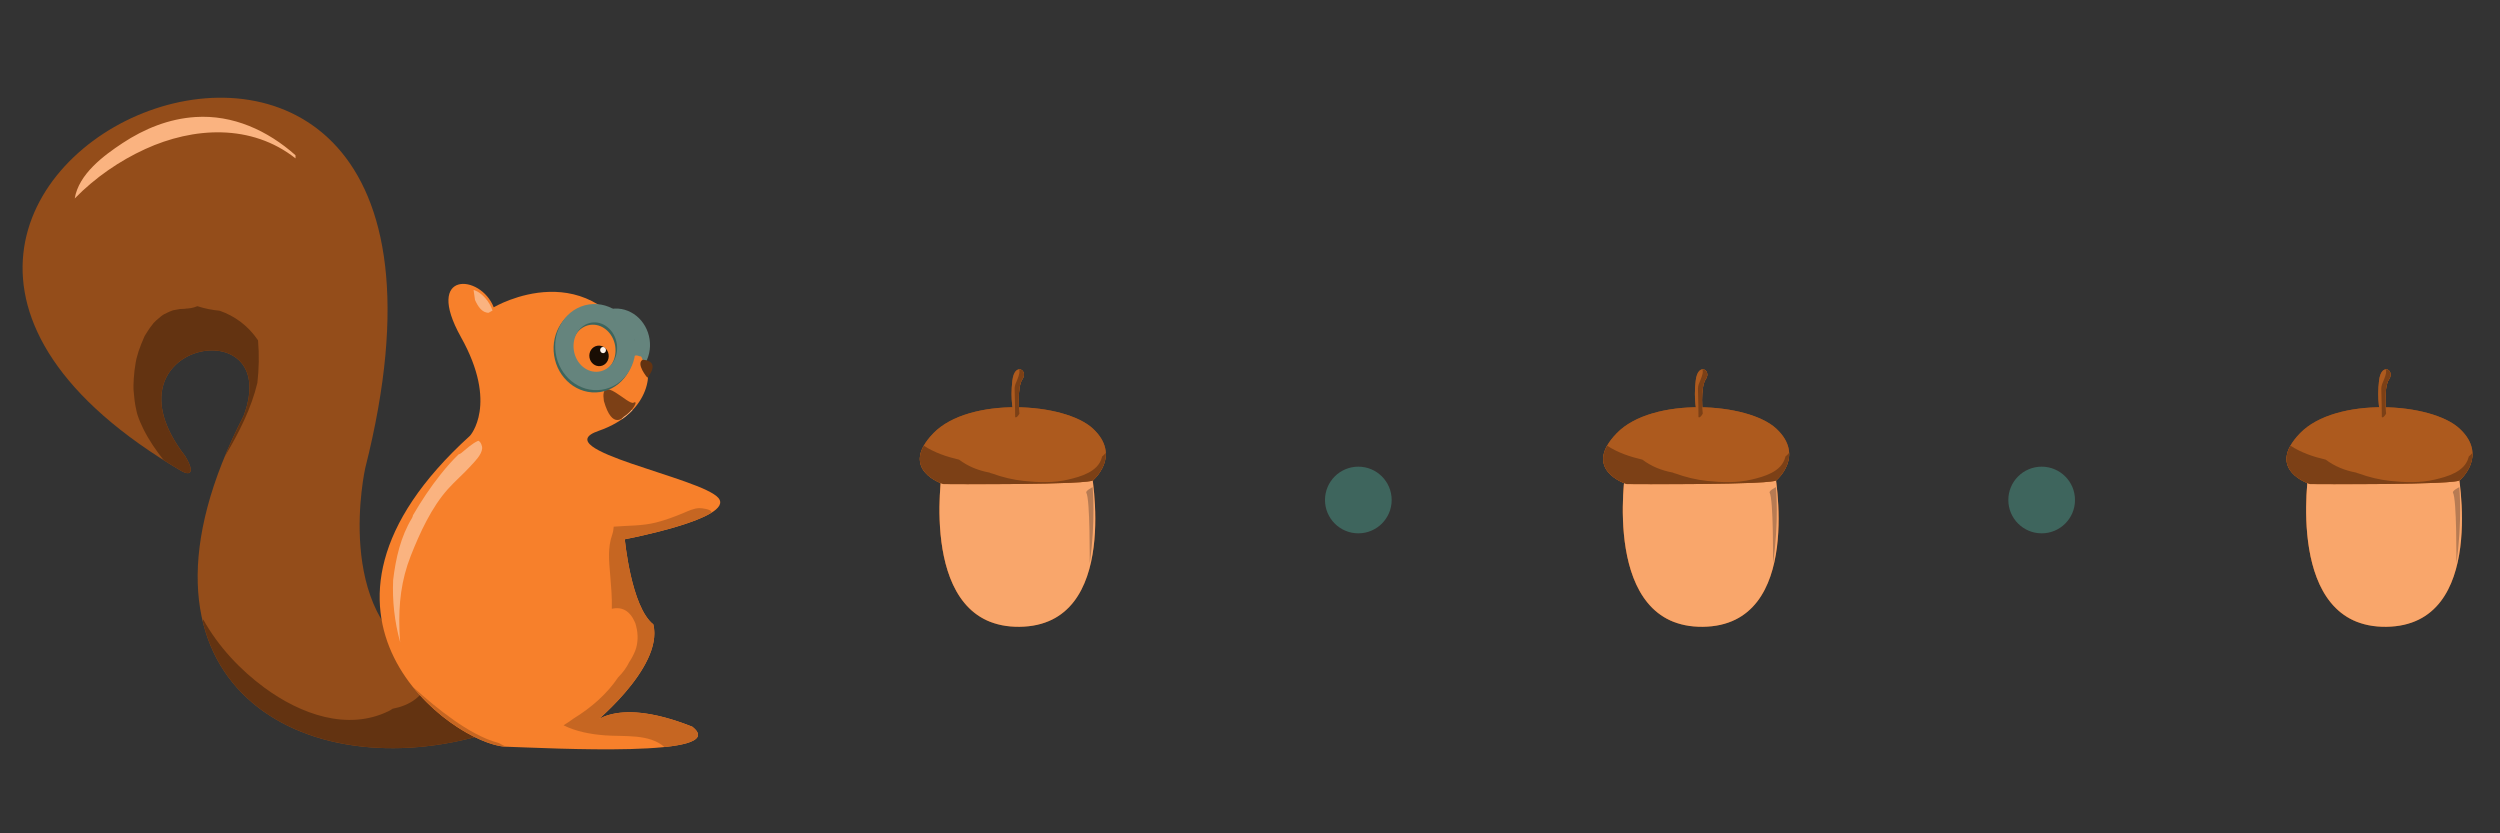 <svg width="300" height="100" viewBox="0 0 300 100" fill="none" xmlns="http://www.w3.org/2000/svg">
<rect x="0" y="0" width="300" height="100" fill="#333333" stroke="none"/>
<g clip-path="url(#clip0_1341_3290)">
<path d="M57.385 88.344C35.493 94.4 13.058 81.311 29.237 49.901C34.096 36.932 11.679 41.069 22.205 54.71C23.456 56.768 22.804 57.116 21.773 56.523C-38.088 21.375 63.99 -23.517 43.825 56.186C43.825 56.186 39.897 73.759 51.081 79.309C62.266 84.86 63.305 83.954 57.385 88.344Z" fill="#944D1A"/>
<path d="M31.753 82.535C36.051 85.694 41.695 87.754 46.651 85.327C46.816 85.248 46.964 85.153 47.096 85.053C48.095 84.86 49.051 84.513 49.86 83.889C51.388 82.706 51.689 81.045 51.259 79.397C62.276 84.851 63.275 83.978 57.387 88.347C42.571 92.444 27.508 87.774 24.332 74.588C24.347 74.501 24.367 74.416 24.385 74.328C26.196 77.602 28.867 80.417 31.753 82.538L31.753 82.535Z" fill="#633311"/>
<path d="M14.67 17.196C17.334 15.435 20.286 14.245 23.458 14.043C27.94 13.755 32.095 15.639 35.455 18.624C35.449 18.757 35.452 18.884 35.466 19.007C30.149 14.819 23.207 15.244 17.438 17.882C14.388 19.276 11.427 21.294 8.968 23.816C9.449 20.874 12.467 18.655 14.668 17.199L14.67 17.196Z" fill="#FAB380"/>
<path d="M16.027 46.802C16.022 46.705 16.019 46.636 16.017 46.591C16.017 46.486 16.016 46.384 16.017 46.279C16.022 46.001 16.034 45.725 16.051 45.447C16.091 44.8 16.168 44.154 16.281 43.517C16.309 43.358 16.341 43.199 16.374 43.042C16.448 42.753 16.529 42.466 16.62 42.185C16.814 41.584 17.055 41.014 17.306 40.436C17.327 40.391 17.343 40.353 17.355 40.322C17.372 40.296 17.395 40.263 17.423 40.216C17.607 39.926 17.779 39.631 17.979 39.351C18.126 39.144 18.285 38.947 18.441 38.749C18.548 38.638 18.657 38.532 18.77 38.427C18.952 38.26 19.142 38.101 19.335 37.95C19.409 37.894 19.488 37.839 19.562 37.785C19.597 37.765 19.642 37.741 19.701 37.705C19.927 37.603 20.141 37.478 20.369 37.384C20.493 37.333 20.62 37.286 20.747 37.239C20.763 37.237 20.779 37.232 20.797 37.227C21.056 37.183 21.31 37.122 21.57 37.087C21.697 37.071 22.791 37.045 22.138 37.032C22.678 37.042 23.202 36.946 23.67 36.745C23.684 36.745 23.699 36.748 23.713 36.749C24.574 37.033 25.46 37.199 26.355 37.286C28.189 37.922 29.786 39.097 30.964 40.839C31.109 42.542 31.08 44.247 30.887 45.932C30.167 48.992 28.67 51.932 27.012 54.717C27.002 54.729 26.992 54.743 26.98 54.755C27.627 53.188 28.378 51.572 29.237 49.901C34.096 36.932 11.679 41.069 22.205 54.71C23.456 56.768 22.804 57.116 21.773 56.523C21.043 56.094 20.339 55.663 19.655 55.232C18.726 54.062 17.88 52.834 17.214 51.494C16.954 50.971 16.721 50.442 16.534 49.886C16.507 49.806 16.483 49.724 16.457 49.643C16.446 49.6 16.432 49.542 16.411 49.463C16.362 49.203 16.297 48.946 16.248 48.684C16.135 48.057 16.087 47.432 16.025 46.8L16.027 46.802Z" fill="#633311"/>
<path d="M46.898 75.964C47.115 76.231 47.34 76.492 47.58 76.743C47.421 76.809 47.274 76.896 47.141 76.994C47.075 76.652 46.986 76.308 46.898 75.964Z" fill="#633311"/>
<path d="M74.323 44.925C72.644 45.179 71.058 43.889 70.779 42.045C70.5 40.2 71.635 38.5 73.313 38.246C74.992 37.992 76.578 39.282 76.857 41.126C77.136 42.971 76.001 44.671 74.323 44.925Z" stroke="#3E655D" stroke-width="1.82" stroke-miterlimit="10"/>
<path d="M74.516 44.646C72.838 44.9 71.251 43.61 70.972 41.766C70.693 39.921 71.828 38.221 73.506 37.967C75.185 37.713 76.771 39.003 77.05 40.847C77.329 42.691 76.194 44.392 74.516 44.646Z" stroke="#65847D" stroke-width="1.82" stroke-miterlimit="10"/>
<path d="M59.246 36.876C59.246 36.876 71.114 29.839 77.125 43.163C78.422 43.966 78.314 49.475 71.832 51.703C65.35 53.931 84.203 57.324 86.218 59.766C88.233 62.209 74.974 64.712 74.974 64.712C74.974 64.712 75.732 72.837 78.4 74.931C79.671 80.232 70.635 87.341 70.635 87.341C70.635 87.341 73.07 83.227 83.077 87.208C87.879 90.977 66.066 89.779 60.631 89.602C54.47 89.284 32.623 73.859 56.402 52.288C56.402 52.288 59.831 48.523 55.321 40.466C50.811 32.408 57.699 32.865 59.246 36.876Z" fill="#F7802B"/>
<path d="M72.627 88.246C70.905 88.116 69.135 87.792 67.626 87.036C68.039 86.779 68.443 86.508 68.825 86.226C70.923 84.937 72.804 83.317 74.181 81.274C74.709 80.752 75.177 80.132 75.511 79.448C75.794 79.02 76.036 78.569 76.225 78.089C76.563 77.233 76.6 76.122 76.341 75.155C76.301 74.939 76.233 74.737 76.132 74.552C75.663 73.472 74.755 72.735 73.419 73.057C73.455 71.711 73.336 70.348 73.224 69.014C73.079 67.296 72.915 65.74 73.457 64.182C73.569 63.861 73.629 63.529 73.645 63.2C75.338 63.059 77.052 63.124 78.721 62.7C79.856 62.411 80.953 62.005 82.037 61.55C82.644 61.293 83.247 61 83.913 60.976C84.175 60.967 85.422 61.095 85.4 61.511C82.591 63.271 74.976 64.709 74.976 64.709C74.976 64.709 75.734 72.834 78.402 74.928C79.374 78.983 74.314 84.098 71.882 86.276C73.454 85.406 76.752 84.688 83.079 87.205C84.842 88.589 83.015 89.302 79.73 89.644C77.927 88.031 74.882 88.414 72.627 88.246Z" fill="#C66622"/>
<path d="M54.463 86.419C55.883 87.413 57.896 88.664 59.869 89.165C60.145 89.323 60.425 89.468 60.707 89.603C60.683 89.601 60.655 89.6 60.631 89.599C58.145 89.47 53.105 86.881 49.541 82.419C51.111 83.847 52.735 85.207 54.462 86.416L54.463 86.419Z" fill="#C66622"/>
<path d="M56.831 34.794C56.876 34.808 56.919 34.816 56.964 34.834C57.846 35.16 58.762 36.21 59.102 37.265C58.989 37.327 58.875 37.392 58.764 37.454C58.725 37.477 58.689 37.502 58.651 37.528C57.847 37.56 57.333 36.741 57.001 35.997C56.95 35.595 56.896 35.191 56.829 34.795L56.831 34.794Z" fill="#FAB380"/>
<path d="M75.138 48.837C75.394 48.965 75.647 49.094 75.892 49.227C75.525 49.61 75.092 49.98 74.594 50.327C74.808 49.845 74.989 49.349 75.135 48.837L75.138 48.837Z" fill="#FAB380"/>
<path d="M57.858 53.815C57.8 54.581 56.967 55.383 56.499 55.898C55.621 56.87 54.624 57.71 53.751 58.686C51.793 60.87 50.386 63.926 49.294 66.693C48.144 69.611 47.823 72.468 47.935 75.633C47.952 76.12 47.98 76.605 48.025 77.087C47.35 74.64 47.063 72.104 47.178 69.597C47.49 66.996 48.079 64.407 49.421 62.197C49.497 62.073 49.539 61.949 49.558 61.827C50.552 60.123 51.635 58.484 52.862 56.943C53.532 56.102 54.251 55.277 55.033 54.522C55.146 54.495 55.26 54.438 55.369 54.349C56.01 53.83 56.642 53.223 57.398 52.886C57.69 53.014 57.882 53.505 57.858 53.815Z" fill="#FAB380"/>
<path d="M72.068 43.927C71.433 44.023 70.836 43.555 70.734 42.88C70.632 42.206 71.064 41.582 71.699 41.486C72.334 41.39 72.931 41.859 73.033 42.533C73.135 43.207 72.703 43.831 72.068 43.927Z" fill="#190D04"/>
<path d="M72.421 42.376C72.231 42.405 72.052 42.264 72.021 42.062C71.99 41.859 72.12 41.672 72.31 41.643C72.501 41.615 72.68 41.755 72.711 41.958C72.741 42.16 72.612 42.347 72.421 42.376Z" fill="#FEF2EA"/>
<path d="M77.687 45.325C77.687 45.325 79.416 43.358 77.125 43.163C76.263 43.653 77.687 45.325 77.687 45.325Z" fill="#633311"/>
<path d="M74.866 49.996C74.866 49.996 73.478 51.704 72.465 48.112C71.949 44.694 75.371 48.672 76.024 48.323C76.677 47.975 75.942 49.334 74.866 49.996Z" fill="#7C4016"/>
<path d="M71.855 45.957C69.83 46.263 67.916 44.708 67.58 42.483C67.243 40.259 68.612 38.207 70.637 37.901C72.662 37.595 74.576 39.151 74.913 41.375C75.249 43.6 73.88 45.651 71.855 45.957Z" stroke="#3E655D" stroke-width="2.2" stroke-miterlimit="10"/>
<path d="M72.048 45.678C70.023 45.984 68.109 44.429 67.773 42.204C67.436 39.98 68.805 37.928 70.83 37.622C72.855 37.316 74.769 38.871 75.106 41.096C75.442 43.321 74.073 45.372 72.048 45.678Z" stroke="#65847D" stroke-width="2.2" stroke-miterlimit="10"/>
<path d="M76.941 41.942C76.941 41.942 76.177 41.558 75.331 42.185" stroke="#65847D" stroke-width="1.66" stroke-miterlimit="10" stroke-linecap="round"/>
</g>
<path d="M130.908 56.249C130.908 56.249 134.623 75.074 122.35 75.214C110.077 75.355 113.055 56.442 113.055 56.442C113.055 56.442 121.104 48.895 130.908 56.249Z" fill="#944D1A"/>
<path d="M113.055 56.442C113.055 56.442 121.104 48.895 130.908 56.249C130.908 56.249 130.99 56.665 131.09 57.374C130.812 57.285 130.517 57.247 130.228 57.269C130.159 57.274 129.603 57.3 129.613 57.306C129.337 57.308 129.06 57.295 128.784 57.28C128.195 57.246 127.607 57.185 127.022 57.112C125.885 56.973 124.753 56.786 123.614 56.674C121.445 56.458 119.203 56.568 117.025 56.787C116.467 56.363 115.743 56.251 115.04 56.538C114.062 56.936 113.562 58.343 114.043 59.347C114.047 59.357 114.051 59.365 114.056 59.375C114.024 59.399 113.99 59.422 113.959 59.449C113.377 59.945 113.211 61.016 113.757 61.636C114.174 62.108 114.468 62.584 114.474 63.208C114.481 63.958 114.183 64.673 113.893 65.336C113.559 66.097 114.026 67.062 114.732 67.365C115.218 67.574 115.715 67.481 116.099 67.195C116.241 67.51 116.396 67.816 116.563 68.117C116.558 68.228 116.562 68.347 116.58 68.472C116.903 70.766 117.62 72.982 119.004 74.687C110.665 71.637 113.055 56.446 113.055 56.446L113.055 56.442Z" fill="#944D1A"/>
<path d="M131.209 57.587C131.209 57.587 134.582 54.664 131.179 51.461C127.777 48.256 116.28 47.581 112.01 51.984C107.741 56.388 113.2 58.09 113.2 58.09C113.2 58.09 131.322 58.231 131.209 57.587Z" fill="#944D1A"/>
<path d="M110.853 53.48C112.131 54.319 113.611 54.814 115.09 55.158C116.174 55.975 117.414 56.466 118.728 56.706C118.829 56.759 118.935 56.797 119.048 56.818C120.282 57.266 121.559 57.574 122.853 57.711C124.612 57.897 126.465 57.957 128.191 57.547C129.666 57.198 131.766 56.633 132.224 54.895C132.233 54.859 132.24 54.824 132.248 54.787C132.41 54.656 132.56 54.509 132.696 54.34C132.782 56.224 131.21 57.587 131.21 57.587C131.322 58.229 113.201 58.089 113.201 58.089C113.201 58.089 108.997 56.778 110.855 53.48L110.853 53.48Z" fill="#944D1A"/>
<path d="M122.333 49.633C122.333 49.633 121.987 46.52 122.7 45.489C123.414 44.458 121.762 43.389 121.486 45.673C121.211 47.956 121.585 49.614 121.765 49.983C121.945 50.351 122.333 49.633 122.333 49.633Z" fill="#944D1A"/>
<path d="M121.767 47.182C121.75 46.816 121.721 46.463 121.847 46.117C122.018 45.646 122.222 45.287 122.32 44.778C122.35 44.622 122.338 44.465 122.296 44.319C122.739 44.292 123.111 44.896 122.7 45.489C121.987 46.52 122.333 49.633 122.333 49.633C122.333 49.633 122.014 50.223 121.82 50.055C121.796 49.097 121.812 48.14 121.767 47.182Z" fill="#944D1A"/>
<path d="M130.908 56.249C130.908 56.249 134.623 75.074 122.35 75.214C110.077 75.355 113.055 56.442 113.055 56.442C113.055 56.442 121.104 48.895 130.908 56.249Z" fill="#F9A66B"/>
<path d="M131.209 57.587C131.209 57.587 134.582 54.664 131.179 51.461C127.777 48.256 116.28 47.581 112.01 51.984C107.741 56.388 113.2 58.09 113.2 58.09C113.2 58.09 131.322 58.231 131.209 57.587Z" fill="#AD5A1E"/>
<path d="M110.853 53.48C112.131 54.319 113.611 54.814 115.09 55.158C116.174 55.975 117.414 56.466 118.728 56.706C118.829 56.759 118.935 56.797 119.048 56.818C120.282 57.266 121.559 57.574 122.853 57.711C124.612 57.897 126.465 57.957 128.191 57.547C129.666 57.198 131.766 56.633 132.224 54.895C132.233 54.859 132.24 54.824 132.248 54.787C132.41 54.656 132.56 54.509 132.696 54.34C132.782 56.224 131.21 57.587 131.21 57.587C131.322 58.229 113.201 58.089 113.201 58.089C113.201 58.089 108.997 56.778 110.855 53.48L110.853 53.48Z" fill="#7C4016"/>
<path d="M122.333 49.633C122.333 49.633 121.987 46.52 122.7 45.489C123.414 44.458 121.762 43.389 121.486 45.673C121.211 47.956 121.585 49.614 121.765 49.983C121.945 50.351 122.333 49.633 122.333 49.633Z" fill="#AD5A1E"/>
<path d="M121.767 47.182C121.75 46.816 121.721 46.463 121.847 46.117C122.018 45.646 122.222 45.287 122.32 44.778C122.35 44.622 122.338 44.465 122.296 44.319C122.739 44.292 123.111 44.896 122.7 45.489C121.987 46.52 122.333 49.633 122.333 49.633C122.333 49.633 122.014 50.223 121.82 50.055C121.796 49.097 121.812 48.14 121.767 47.182Z" fill="#7C4016"/>
<path d="M131.118 58.459C131.118 58.459 131.499 62.622 130.763 67.613C130.763 67.613 130.828 59.822 130.346 59.104C130.307 58.846 131.118 58.459 131.118 58.459Z" fill="#B77B53"/>
<path d="M212.908 56.249C212.908 56.249 216.623 75.074 204.35 75.214C192.077 75.355 195.055 56.442 195.055 56.442C195.055 56.442 203.104 48.895 212.908 56.249Z" fill="#944D1A"/>
<path d="M195.055 56.442C195.055 56.442 203.104 48.895 212.909 56.249C212.909 56.249 212.99 56.665 213.09 57.374C212.812 57.285 212.517 57.247 212.228 57.269C212.159 57.274 211.603 57.3 211.613 57.306C211.337 57.308 211.06 57.295 210.784 57.28C210.196 57.246 209.608 57.185 209.022 57.112C207.885 56.973 206.753 56.786 205.614 56.674C203.445 56.458 201.203 56.568 199.025 56.787C198.467 56.363 197.743 56.251 197.04 56.538C196.062 56.936 195.562 58.343 196.043 59.347C196.047 59.357 196.051 59.365 196.056 59.375C196.024 59.399 195.99 59.422 195.959 59.449C195.377 59.945 195.211 61.016 195.757 61.636C196.174 62.108 196.468 62.584 196.474 63.208C196.481 63.958 196.183 64.673 195.893 65.336C195.56 66.097 196.026 67.062 196.732 67.365C197.218 67.574 197.715 67.481 198.099 67.195C198.241 67.51 198.396 67.816 198.563 68.117C198.558 68.228 198.562 68.347 198.58 68.472C198.903 70.766 199.62 72.982 201.004 74.687C192.665 71.637 195.055 56.446 195.055 56.446L195.055 56.442Z" fill="#944D1A"/>
<path d="M213.209 57.587C213.209 57.587 216.582 54.664 213.179 51.461C209.777 48.256 198.28 47.581 194.01 51.984C189.741 56.388 195.2 58.09 195.2 58.09C195.2 58.09 213.322 58.231 213.209 57.587Z" fill="#944D1A"/>
<path d="M192.853 53.48C194.131 54.319 195.611 54.814 197.09 55.158C198.174 55.975 199.414 56.466 200.728 56.706C200.829 56.759 200.936 56.797 201.048 56.818C202.282 57.266 203.559 57.574 204.853 57.711C206.612 57.897 208.465 57.957 210.191 57.547C211.666 57.198 213.766 56.633 214.224 54.895C214.233 54.859 214.24 54.824 214.249 54.787C214.41 54.656 214.56 54.509 214.696 54.34C214.782 56.224 213.21 57.587 213.21 57.587C213.322 58.229 195.201 58.089 195.201 58.089C195.201 58.089 190.997 56.778 192.855 53.48L192.853 53.48Z" fill="#944D1A"/>
<path d="M204.333 49.633C204.333 49.633 203.987 46.52 204.7 45.489C205.414 44.458 203.762 43.389 203.486 45.673C203.211 47.956 203.585 49.614 203.765 49.983C203.945 50.351 204.333 49.633 204.333 49.633Z" fill="#944D1A"/>
<path d="M203.767 47.182C203.75 46.816 203.721 46.463 203.846 46.117C204.018 45.646 204.222 45.287 204.32 44.778C204.349 44.622 204.338 44.465 204.296 44.319C204.739 44.292 205.111 44.896 204.7 45.489C203.987 46.52 204.333 49.633 204.333 49.633C204.333 49.633 204.014 50.223 203.819 50.055C203.796 49.097 203.812 48.14 203.767 47.182Z" fill="#944D1A"/>
<path d="M212.908 56.249C212.908 56.249 216.623 75.074 204.35 75.214C192.077 75.355 195.055 56.442 195.055 56.442C195.055 56.442 203.104 48.895 212.908 56.249Z" fill="#F9A66B"/>
<path d="M213.209 57.587C213.209 57.587 216.582 54.664 213.179 51.461C209.777 48.256 198.28 47.581 194.01 51.984C189.741 56.388 195.2 58.09 195.2 58.09C195.2 58.09 213.322 58.231 213.209 57.587Z" fill="#AD5A1E"/>
<path d="M192.853 53.48C194.131 54.319 195.611 54.814 197.09 55.158C198.174 55.975 199.414 56.466 200.728 56.706C200.829 56.759 200.936 56.797 201.048 56.818C202.282 57.266 203.559 57.574 204.853 57.711C206.612 57.897 208.465 57.957 210.191 57.547C211.666 57.198 213.766 56.633 214.224 54.895C214.233 54.859 214.24 54.824 214.249 54.787C214.41 54.656 214.56 54.509 214.696 54.34C214.782 56.224 213.21 57.587 213.21 57.587C213.322 58.229 195.201 58.089 195.201 58.089C195.201 58.089 190.997 56.778 192.855 53.48L192.853 53.48Z" fill="#7C4016"/>
<path d="M204.333 49.633C204.333 49.633 203.987 46.52 204.7 45.489C205.414 44.458 203.762 43.389 203.486 45.673C203.211 47.956 203.585 49.614 203.765 49.983C203.945 50.351 204.333 49.633 204.333 49.633Z" fill="#AD5A1E"/>
<path d="M203.767 47.182C203.75 46.816 203.721 46.463 203.846 46.117C204.018 45.646 204.222 45.287 204.32 44.778C204.349 44.622 204.338 44.465 204.296 44.319C204.739 44.292 205.111 44.896 204.7 45.489C203.987 46.52 204.333 49.633 204.333 49.633C204.333 49.633 204.014 50.223 203.819 50.055C203.796 49.097 203.812 48.14 203.767 47.182Z" fill="#7C4016"/>
<path d="M213.118 58.459C213.118 58.459 213.499 62.622 212.763 67.613C212.763 67.613 212.828 59.822 212.346 59.104C212.307 58.846 213.118 58.459 213.118 58.459Z" fill="#B77B53"/>
<path d="M294.908 56.249C294.908 56.249 298.623 75.074 286.35 75.214C274.077 75.355 277.055 56.442 277.055 56.442C277.055 56.442 285.104 48.895 294.908 56.249Z" fill="#944D1A"/>
<path d="M277.055 56.442C277.055 56.442 285.104 48.895 294.909 56.249C294.909 56.249 294.99 56.665 295.09 57.374C294.812 57.285 294.517 57.247 294.228 57.269C294.159 57.274 293.603 57.3 293.613 57.306C293.337 57.308 293.06 57.295 292.784 57.28C292.196 57.246 291.608 57.185 291.022 57.112C289.885 56.973 288.753 56.786 287.614 56.674C285.445 56.458 283.203 56.568 281.025 56.787C280.467 56.363 279.743 56.251 279.04 56.538C278.062 56.936 277.562 58.343 278.043 59.347C278.047 59.357 278.051 59.365 278.056 59.375C278.024 59.399 277.99 59.422 277.959 59.449C277.377 59.945 277.211 61.016 277.757 61.636C278.174 62.108 278.468 62.584 278.474 63.208C278.481 63.958 278.183 64.673 277.893 65.336C277.56 66.097 278.026 67.062 278.732 67.365C279.218 67.574 279.715 67.481 280.099 67.195C280.241 67.51 280.396 67.816 280.563 68.117C280.558 68.228 280.562 68.347 280.58 68.472C280.903 70.766 281.62 72.982 283.004 74.687C274.665 71.637 277.055 56.446 277.055 56.446L277.055 56.442Z" fill="#944D1A"/>
<path d="M295.209 57.587C295.209 57.587 298.582 54.664 295.179 51.461C291.777 48.256 280.28 47.581 276.01 51.984C271.741 56.388 277.2 58.09 277.2 58.09C277.2 58.09 295.322 58.231 295.209 57.587Z" fill="#944D1A"/>
<path d="M274.853 53.48C276.131 54.319 277.611 54.814 279.09 55.158C280.174 55.975 281.414 56.466 282.728 56.706C282.829 56.759 282.936 56.797 283.048 56.818C284.282 57.266 285.559 57.574 286.853 57.711C288.612 57.897 290.465 57.957 292.191 57.547C293.666 57.198 295.766 56.633 296.224 54.895C296.233 54.859 296.24 54.824 296.249 54.787C296.41 54.656 296.56 54.509 296.696 54.34C296.782 56.224 295.21 57.587 295.21 57.587C295.322 58.229 277.201 58.089 277.201 58.089C277.201 58.089 272.997 56.778 274.855 53.48L274.853 53.48Z" fill="#944D1A"/>
<path d="M286.333 49.633C286.333 49.633 285.987 46.52 286.7 45.489C287.414 44.458 285.762 43.389 285.486 45.673C285.211 47.956 285.585 49.614 285.765 49.983C285.945 50.351 286.333 49.633 286.333 49.633Z" fill="#944D1A"/>
<path d="M285.767 47.182C285.75 46.816 285.721 46.463 285.846 46.117C286.018 45.646 286.222 45.287 286.32 44.778C286.349 44.622 286.338 44.465 286.296 44.319C286.739 44.292 287.111 44.896 286.7 45.489C285.987 46.52 286.333 49.633 286.333 49.633C286.333 49.633 286.014 50.223 285.819 50.055C285.796 49.097 285.812 48.14 285.767 47.182Z" fill="#944D1A"/>
<path d="M294.908 56.249C294.908 56.249 298.623 75.074 286.35 75.214C274.077 75.355 277.055 56.442 277.055 56.442C277.055 56.442 285.104 48.895 294.908 56.249Z" fill="#F9A66B"/>
<path d="M295.209 57.587C295.209 57.587 298.582 54.664 295.179 51.461C291.777 48.256 280.28 47.581 276.01 51.984C271.741 56.388 277.2 58.09 277.2 58.09C277.2 58.09 295.322 58.231 295.209 57.587Z" fill="#AD5A1E"/>
<path d="M274.853 53.48C276.131 54.319 277.611 54.814 279.09 55.158C280.174 55.975 281.414 56.466 282.728 56.706C282.829 56.759 282.936 56.797 283.048 56.818C284.282 57.266 285.559 57.574 286.853 57.711C288.612 57.897 290.465 57.957 292.191 57.547C293.666 57.198 295.766 56.633 296.224 54.895C296.233 54.859 296.24 54.824 296.249 54.787C296.41 54.656 296.56 54.509 296.696 54.34C296.782 56.224 295.21 57.587 295.21 57.587C295.322 58.229 277.201 58.089 277.201 58.089C277.201 58.089 272.997 56.778 274.855 53.48L274.853 53.48Z" fill="#7C4016"/>
<path d="M286.333 49.633C286.333 49.633 285.987 46.52 286.7 45.489C287.414 44.458 285.762 43.389 285.486 45.673C285.211 47.956 285.585 49.614 285.765 49.983C285.945 50.351 286.333 49.633 286.333 49.633Z" fill="#AD5A1E"/>
<path d="M285.767 47.182C285.75 46.816 285.721 46.463 285.846 46.117C286.018 45.646 286.222 45.287 286.32 44.778C286.349 44.622 286.338 44.465 286.296 44.319C286.739 44.292 287.111 44.896 286.7 45.489C285.987 46.52 286.333 49.633 286.333 49.633C286.333 49.633 286.014 50.223 285.819 50.055C285.796 49.097 285.812 48.14 285.767 47.182Z" fill="#7C4016"/>
<path d="M295.118 58.459C295.118 58.459 295.499 62.622 294.763 67.613C294.763 67.613 294.828 59.822 294.346 59.104C294.307 58.846 295.118 58.459 295.118 58.459Z" fill="#B77B53"/>
<circle cx="163" cy="60" r="4" fill="#3E655D"/>
<circle cx="245" cy="60" r="4" fill="#3E655D"/>
<defs>
<clipPath id="clip0_1341_3290">
<rect width="103.472" height="85.295" fill="white" transform="matrix(-0.989 0.149 0.149 0.989 102.31 0)"/>
</clipPath>
</defs>
</svg>
